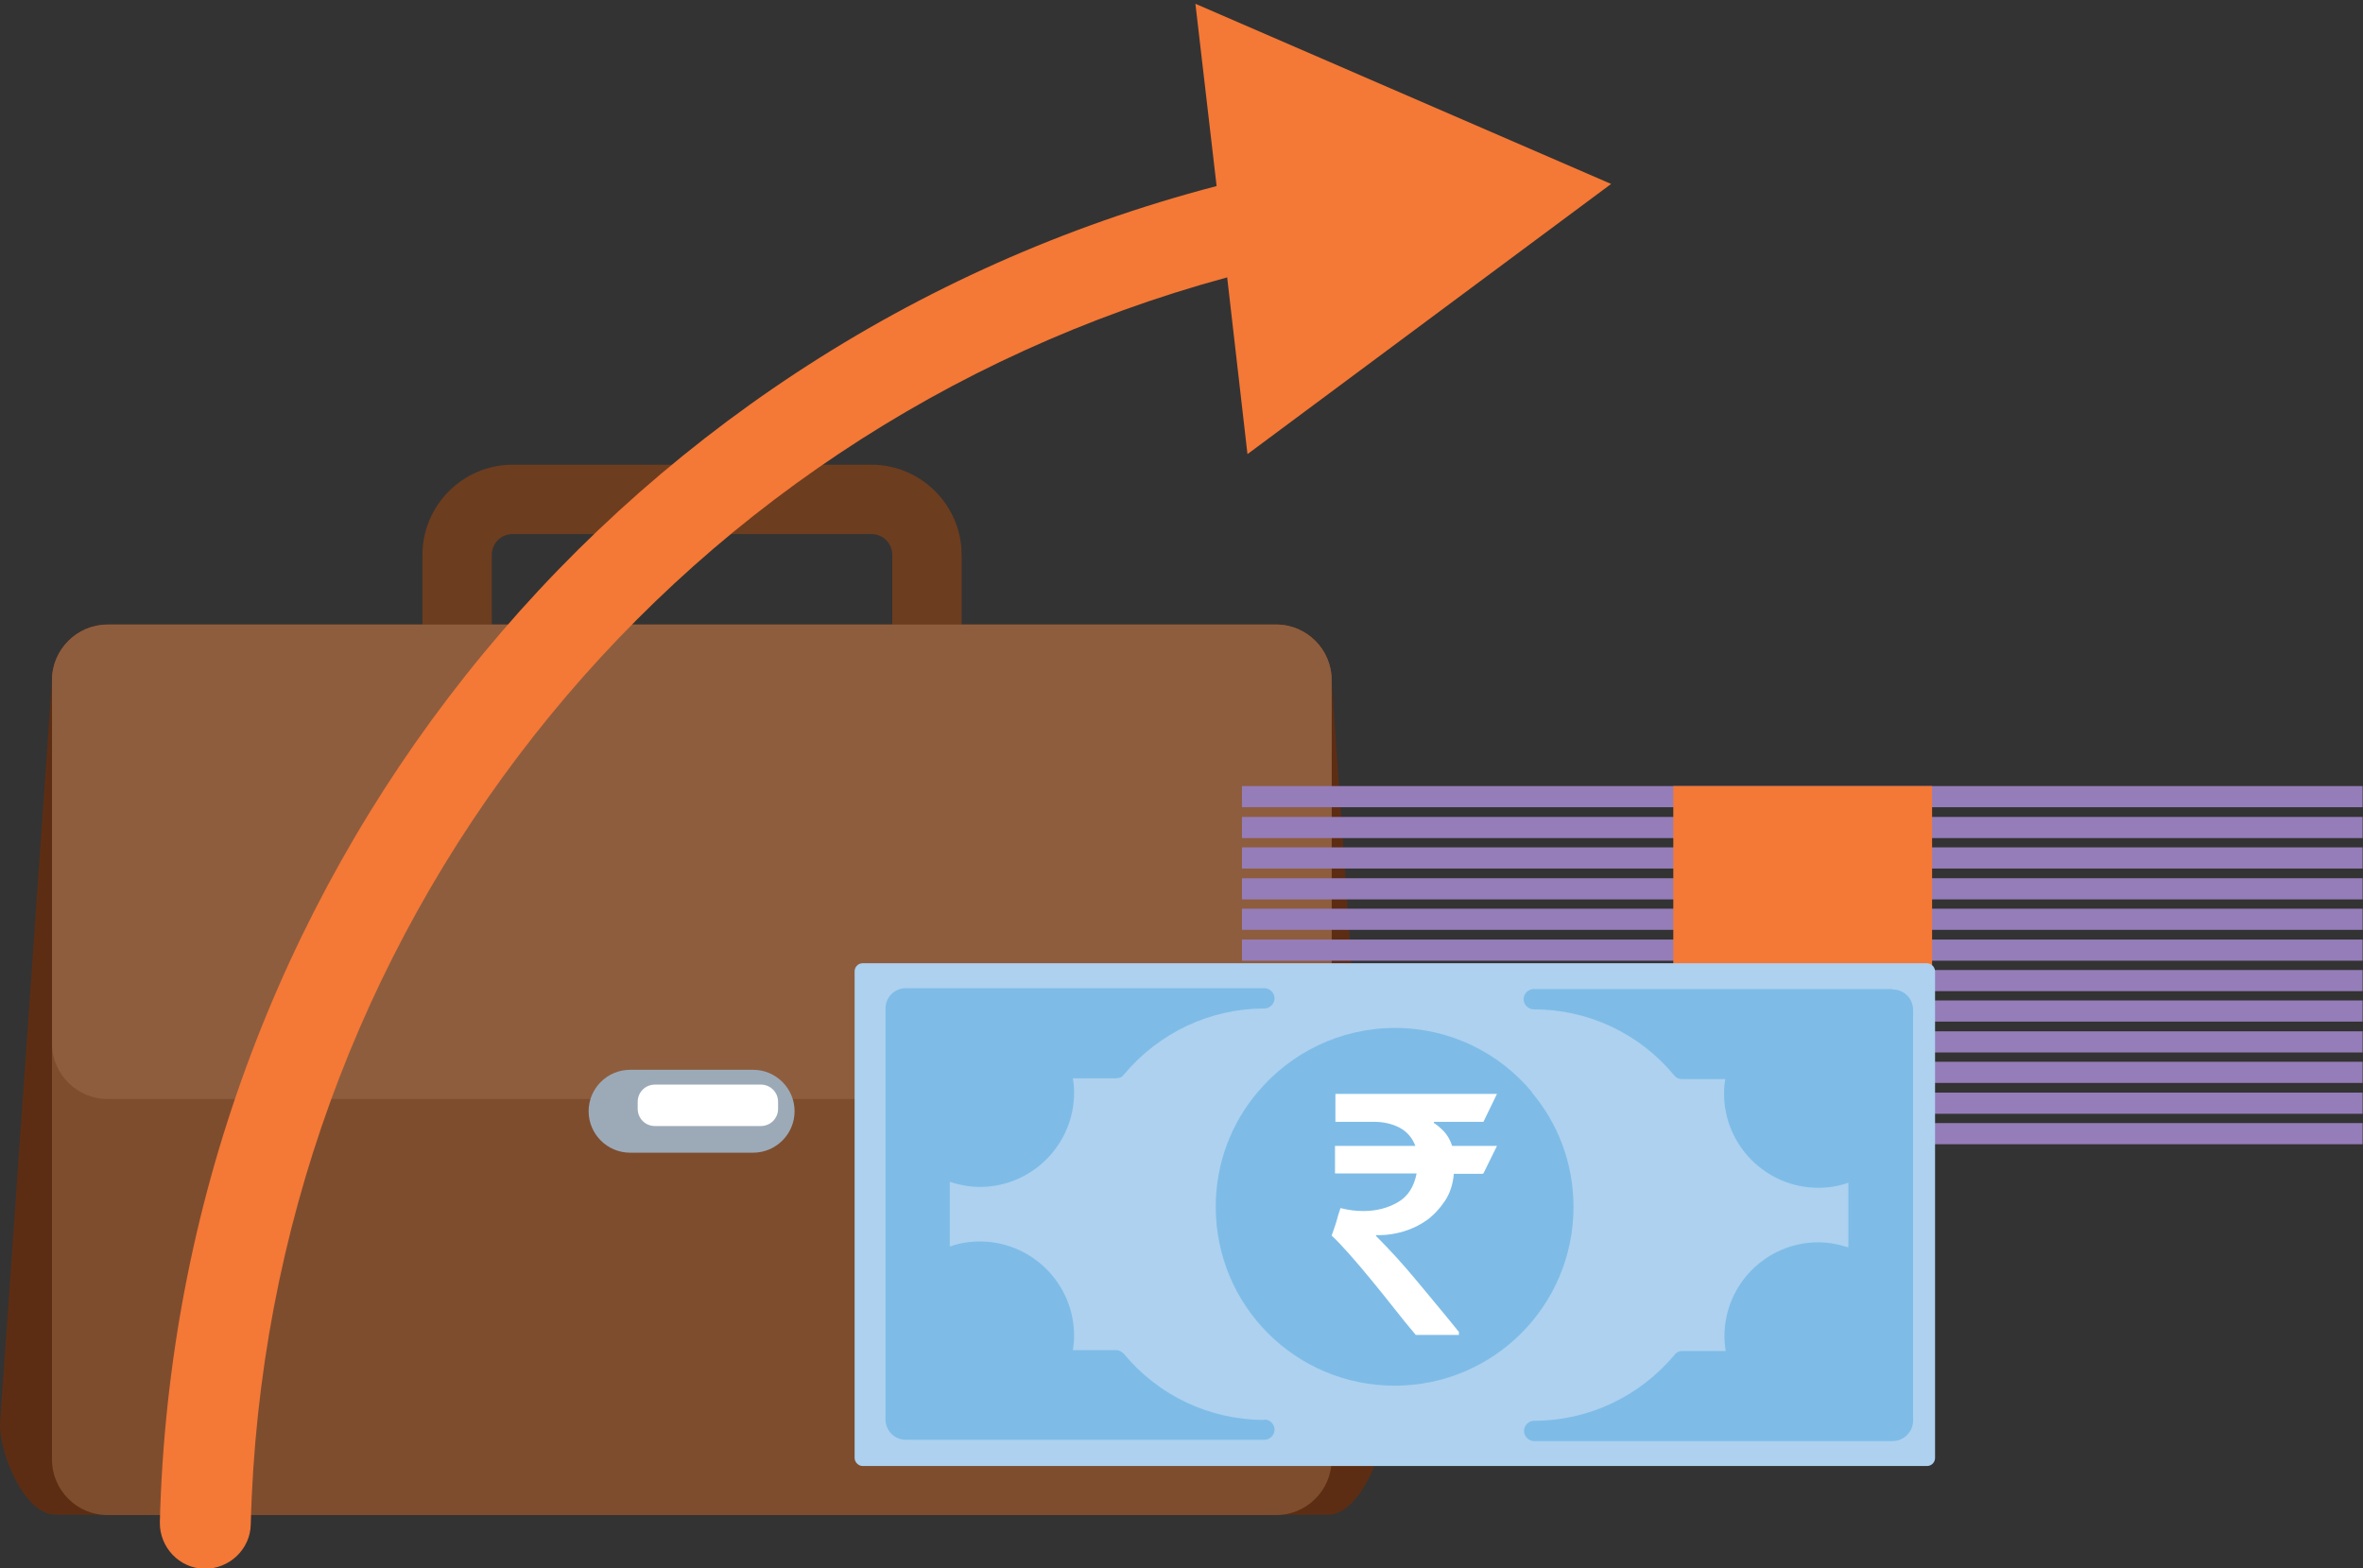 <?xml version="1.0" encoding="UTF-8"?>
<svg id="Layer_1" data-name="Layer 1" xmlns="http://www.w3.org/2000/svg" xmlns:xlink="http://www.w3.org/1999/xlink" viewBox="0 0 55.88 37.09">
  <rect x="0" y="0" width="55.88" height="37.09" fill="#333333" stroke="none"/>
  <defs>
    <style>
      .cls-1 {
        clip-path: url(#clippath);
      }

      .cls-2 {
        fill: none;
      }

      .cls-2, .cls-3, .cls-4, .cls-5, .cls-6, .cls-7, .cls-8, .cls-9, .cls-10, .cls-11, .cls-12 {
        stroke-width: 0px;
      }

      .cls-3 {
        fill: #957db9;
      }

      .cls-4 {
        fill: #5d2d13;
      }

      .cls-13 {
        clip-path: url(#clippath-1);
      }

      .cls-14 {
        clip-path: url(#clippath-2);
      }

      .cls-5 {
        fill: #6d3d1f;
      }

      .cls-6 {
        fill: #8e5d3e;
      }

      .cls-7 {
        fill: #f47836;
      }

      .cls-8 {
        fill: #7ebce7;
      }

      .cls-9 {
        fill: #add1ef;
      }

      .cls-10 {
        fill: #9caab8;
      }

      .cls-11 {
        fill: #7e4d2e;
      }

      .cls-12 {
        fill: #fff;
      }
    </style>
    <clipPath id="clippath">
      <rect class="cls-2" y="-11.66" width="91.44" height="48.75"/>
    </clipPath>
    <clipPath id="clippath-1">
      <rect class="cls-2" y=".09" width="55.88" height="37"/>
    </clipPath>
    <clipPath id="clippath-2">
      <rect class="cls-2" y="-11.66" width="91.44" height="48.75"/>
    </clipPath>
  </defs>
  <g class="cls-1">
    <path class="cls-4" d="M32.72,33.69c0,.72-.59,2.13-1.31,2.13H1.31C.59,35.82,0,34.42,0,33.69l1.23-17.61c0-.72.59-1.31,1.31-1.31h27.64c.72,0,1.31.59,1.31,1.31l1.23,17.61Z"/>
    <path class="cls-11" d="M2.54,14.77h27.64c.72,0,1.31.59,1.31,1.31v18.44c0,.72-.59,1.31-1.31,1.31H2.54c-.72,0-1.31-.59-1.31-1.31v-18.43c0-.72.59-1.31,1.31-1.31Z"/>
    <path class="cls-5" d="M20.61,17.92h-8.49c-1.17,0-2.13-.95-2.13-2.13v-2.67c0-1.17.96-2.13,2.13-2.13h8.49c1.17,0,2.13.96,2.13,2.13v2.67c0,1.17-.95,2.13-2.13,2.13M12.12,12.63c-.27,0-.49.22-.49.49v2.67c0,.27.22.49.49.49h8.49c.27,0,.49-.22.49-.49v-2.67c0-.27-.22-.49-.49-.49h-8.49Z"/>
    <path class="cls-6" d="M2.54,14.77h27.64c.72,0,1.31.59,1.31,1.31v8.6c0,.72-.59,1.31-1.31,1.31H2.54c-.72,0-1.31-.59-1.31-1.31v-8.6c0-.72.59-1.31,1.31-1.31Z"/>
    <path class="cls-10" d="M18.79,26.28c0,.54-.44.98-.98.98h-2.91c-.54,0-.98-.44-.98-.98s.44-.98.98-.98h2.91c.54,0,.98.44.98.98"/>
    <path class="cls-12" d="M15.49,25.65h2.5c.23,0,.41.18.41.41v.16c0,.23-.18.41-.41.41h-2.5c-.23,0-.41-.18-.41-.41v-.16c0-.23.18-.41.41-.41Z"/>
    <rect class="cls-3" x="29.37" y="26.56" width="26.5" height=".5"/>
    <rect class="cls-3" x="29.37" y="25.84" width="26.5" height=".5"/>
    <rect class="cls-3" x="29.37" y="25.11" width="26.5" height=".5"/>
    <rect class="cls-3" x="29.37" y="24.39" width="26.5" height=".5"/>
    <rect class="cls-3" x="29.37" y="23.66" width="26.5" height=".5"/>
    <rect class="cls-3" x="29.37" y="22.94" width="26.5" height=".5"/>
    <rect class="cls-3" x="29.37" y="22.22" width="26.5" height=".5"/>
    <rect class="cls-3" x="29.37" y="21.49" width="26.5" height=".5"/>
    <rect class="cls-3" x="29.37" y="20.77" width="26.5" height=".5"/>
    <rect class="cls-3" x="29.37" y="20.04" width="26.5" height=".5"/>
    <rect class="cls-3" x="29.37" y="19.32" width="26.5" height=".5"/>
    <rect class="cls-3" x="29.37" y="18.59" width="26.5" height=".5"/>
    <rect class="cls-7" x="39.57" y="18.59" width="6.12" height="8.57"/>
    <path class="cls-9" d="M45.76,22.97v11.51c0,.1-.08.19-.19.19h-25.17c-.1,0-.19-.09-.19-.19v-11.51c0-.1.08-.19.19-.19h25.17c.1,0,.19.09.19.19"/>
    <path class="cls-8" d="M36.23,25.83c-.77-.93-1.94-1.52-3.24-1.52s-2.47.59-3.25,1.52c-.62.73-.99,1.68-.99,2.71,0,2.34,1.89,4.23,4.23,4.23s4.23-1.89,4.23-4.23c0-1.03-.37-1.98-.99-2.71"/>
    <path class="cls-8" d="M29.9,33.58c-1.29,0-2.5-.57-3.32-1.56-.05-.05-.11-.09-.18-.09h-1.03c.02-.11.03-.23.03-.34,0-1.23-1-2.23-2.23-2.23-.25,0-.49.04-.71.12v-1.53c.22.07.46.12.71.12,1.23,0,2.23-1,2.23-2.23,0-.12-.01-.23-.03-.34h1.03c.07,0,.14-.03.18-.09.83-.99,2.04-1.56,3.32-1.56.13,0,.24-.11.24-.24s-.11-.24-.24-.24h-8.48c-.26,0-.48.21-.48.48v9.72c0,.26.21.48.48.48h8.48c.13,0,.24-.11.24-.24,0-.13-.11-.24-.24-.24"/>
  </g>
  <g class="cls-13">
    <path class="cls-8" d="M44.75,23.39h-8.48c-.13,0-.24.11-.24.24s.11.24.24.24c1.29,0,2.5.57,3.32,1.56.05.06.11.09.18.09h1.03c-.02.11-.03.22-.03.34,0,1.23,1,2.23,2.23,2.23.25,0,.49-.04.71-.12v1.53c-.22-.07-.46-.12-.71-.12-1.23,0-2.22,1-2.22,2.22,0,.12.01.23.03.35h-1.03c-.07,0-.14.03-.18.09-.83.99-2.04,1.56-3.32,1.56-.13,0-.24.11-.24.24s.11.24.24.24h8.48c.26,0,.48-.22.48-.48v-9.72c0-.26-.21-.48-.48-.48"/>
    <path class="cls-7" d="M28.27.09l9.83,4.26-8.6,6.39-.48-4.18c-13.33,3.62-22.74,15.52-23.09,29.49-.01.59-.51,1.06-1.1,1.05-.59-.01-1.06-.51-1.05-1.1.38-15.04,10.57-27.83,24.99-31.6l-.5-4.3Z"/>
  </g>
  <g class="cls-14">
    <path class="cls-12" d="M35.06,27.76h-.68c-.02.24-.09.46-.21.64s-.26.33-.42.45c-.17.12-.35.21-.55.27-.2.06-.39.09-.58.09h-.08s0,0,0,.01c0,0,0,0,0,.01.32.32.65.68.98,1.08.33.4.66.79.98,1.19v.07h-1.02c-.17-.2-.34-.41-.52-.64-.18-.23-.36-.45-.54-.67-.18-.22-.35-.42-.51-.6s-.3-.33-.42-.44c.04-.11.08-.22.11-.32.03-.11.06-.22.1-.33.19.05.37.07.54.07.31,0,.58-.07.82-.21.24-.14.38-.37.44-.68h-1.93v-.65h1.9c-.07-.19-.2-.34-.37-.43-.17-.09-.38-.14-.61-.14h-.91v-.66h3.82l-.32.66h-1.17v.03c.07.04.15.11.24.2.08.09.15.21.19.34h1.06l-.32.65Z"/>
  </g>
</svg>